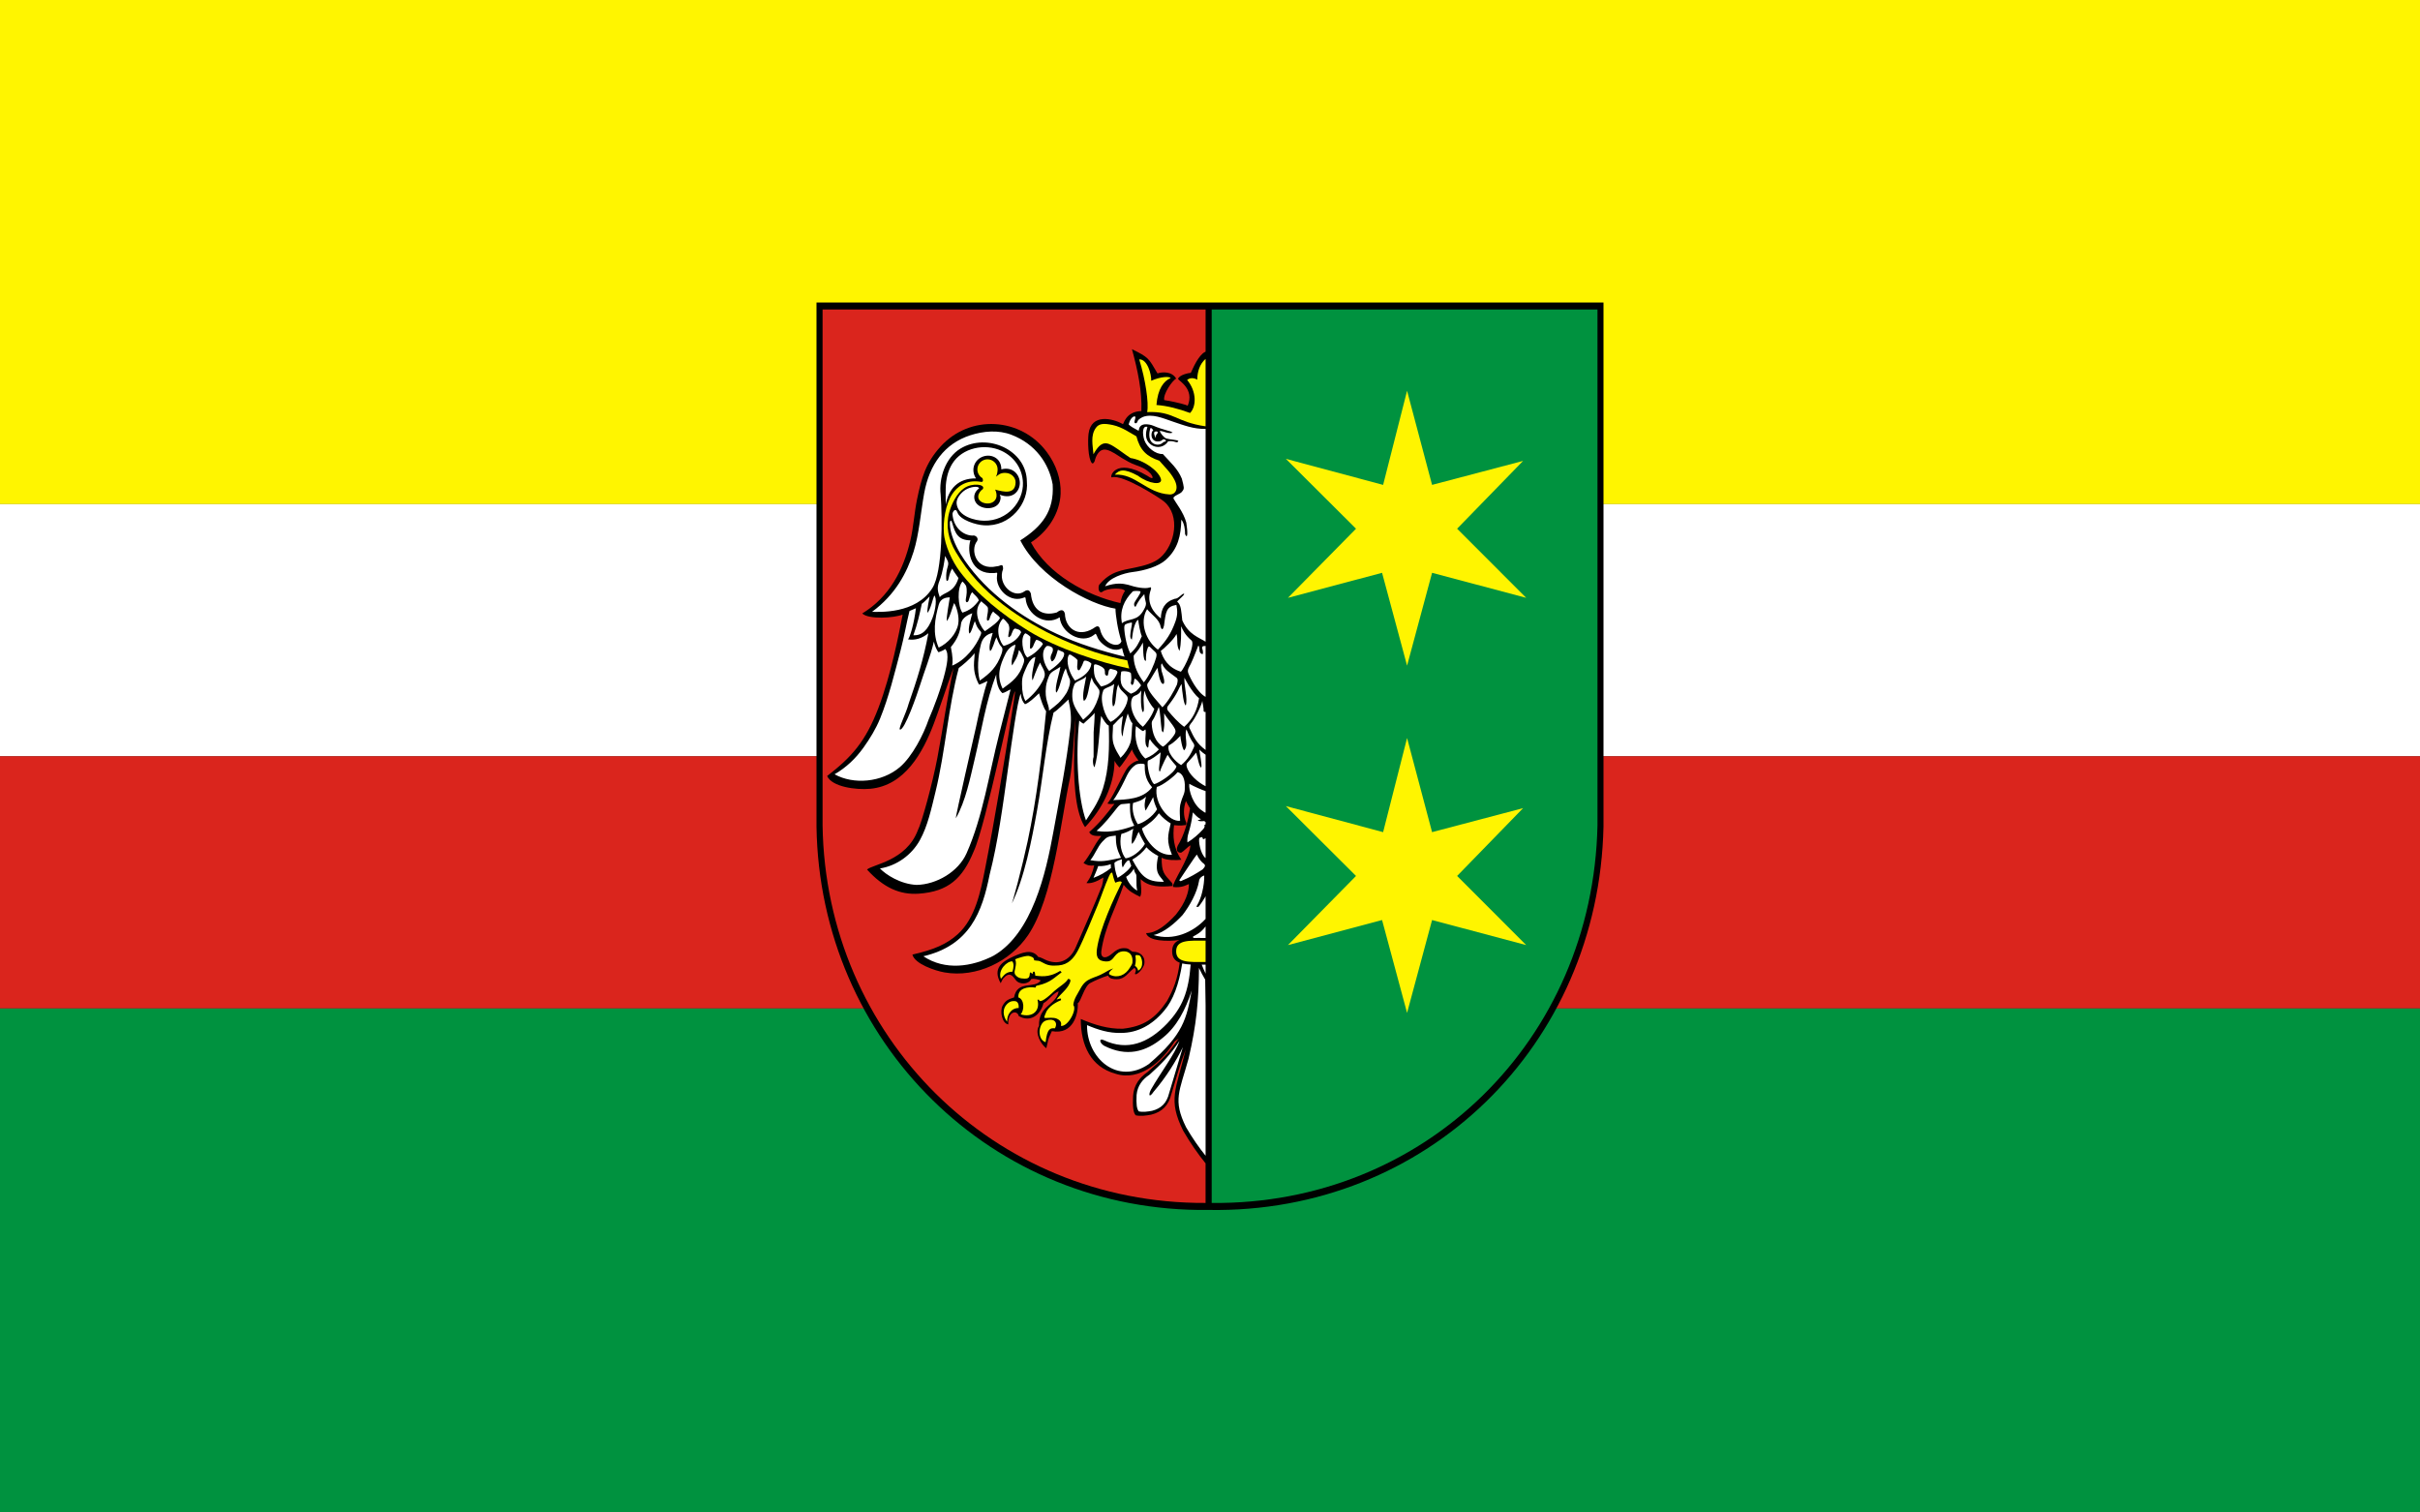 <?xml version="1.0" encoding="UTF-8"?>
<svg version="1.0" viewBox="0 0 960 600" xmlns="http://www.w3.org/2000/svg">
<rect x="0" y="0" width="960" height="600" fill="#333333" stroke="none"/>
<defs>
<style type="text/css"/>
</defs>
<rect width="960" height="200" fill="#fff500"/>
<rect y="400" width="960" height="200" fill="#00923f"/>
<rect y="200" width="960" height="100" fill="#fff"/>
<rect y="300" width="960" height="100" fill="#da251d"/>
<path d="m323.9 120h312.2v207.9c-1.854 86.956-70.363 153.55-156.61 152.08-86.098 1.129-154.32-66.824-155.59-152.08v-207.9-0.001z"/>
<path d="m480.67 122.77h153.04v204.7c-1.817 85.226-68.668 150.58-153.04 149.74v-354.44z" fill="#00923f"/>
<path d="m433.77 180.21c-0.257-3.54-1.28-7.337 0.951-10.475 1.247-1.744 3.149-1.871 6.68-1.131 3.834 0.804 7.385 3.428 9.414 4.502 1.405 5.417 4.008 7.969 9.082 9.653 2.139 2.462 4.405 4.563 5.947 7.473 1.935 3.641 0.444 6.048-1.904 5.918-9.115-0.505-13.536-8.399-21.714-7.848 1.698-1.867 3.551-2.675 9.186 0.42 4.374 3.307 9.842 3.891 9.122 1.304-0.911-3.279-6.891-7.572-12.058-8.316-2.207-1.416-4.243-3.081-6.465-4.478-2.954-1.864-5.185-2.607-8.242 2.978z" fill="#fff500"/>
<polygon transform="matrix(1.487 0 0 1.487 323.9 79.207)" points="157.55 50.985 164.22 76.09 188.5 69.693 170.9 87.783 189.33 106.22 164.22 99.547 157.55 124.31 150.88 99.547 125.77 106.22 143.93 87.783 125.22 69.145 151.16 76.09" fill="#fff500"/>
<polygon transform="matrix(1.487 0 0 1.487 323.9 79.207)" points="157.55 143.62 164.22 168.73 188.5 162.33 170.9 180.42 189.33 198.86 164.22 192.18 157.55 216.95 150.88 192.18 125.77 198.86 143.93 180.42 125.22 161.78 151.16 168.73" fill="#fff500"/>
<path d="m380.68 226.62c6.849 9.164 17.08 17.319 27.528 23.776 10.991 6.794 28.442 12.497 39.767 14.807-0.31-1.072-0.582-2.148-0.78-3.213-16.964-3.221-35.311-11.423-49.154-22.032-7.809-5.984-13.922-12.609-18.925-21.061-2.893-4.882-4.029-10.232-2.563-15.633 0.9-3.322 3.018-7.612 5.904-9.594 3.248-2.28 8.637-1.557 7.418 0.347-0.968 0.637-1.742 1.779-1.814 2.894-0.103 1.579 1.473 2.705 3.461 2.815 1.987 0.114 3.601-1.032 3.795-2.787 0.134-1.228-0.422-2.552-0.569-2.723 3.586 0.992 7.993 1.963 8.13-2.791 0.066-2.04-1.693-3.735-3.933-3.825-2.284-0.147-3.191 1.087-3.88 1.526 0.435-0.639 0.685-2.086 0.685-2.916 0-2.203-1.803-4.001-4.012-4.001-2.211 0-4.014 1.799-4.014 4.001 0 1.484 0.815 2.782 2.018 3.474 0.213 0.56 0.465 1.618-0.556 1.48-6.204-1.122-9.738 2.283-11.395 4.789-2.785 4.212-3.674 10.808-3.355 15.446 0.29 4.921 3.415 11.426 6.245 15.22z" fill="#fff500"/>
<path d="m397.06 388.28c-1.412-3.448 2.554-7.163 4.559-6.88 0.65 0.914 0.523 2.363 0.037 4.056-2.444 0.138-3.063 0.99-4.596 2.824zm2.475 17.056c-1.555-1.937-2.308-5.323 0.523-7.53 0.712-0.553 1.603-0.782 2.644-0.654 1.01 0.143 1.498 1.105 1.425 2.712-3.325 0.035-4.748 3.142-4.592 5.472zm15.279-0.457c-2.98 1.096-3.45 7.523-0.026 8.555 0.624-5.42 1.825-5.67 3.694-5.501 1.381-2.51-0.582-4.19-3.667-3.055zm36.611-19.827c0.062-0.885-0.933-1.847-1.206-1.855 1.069-3.898-0.984-4.612 1.535-4.243 1.311 0.108 2.356 5.033-0.329 6.098zm-6.381-35.056c-0.505-0.549-0.995-0.455-2.62 0.156-0.507-1.107-0.955-2.839-1.197-3.913-0.479-0.343-0.999 0.714-1.366 1.526-1.597 3.525-2.796 7.359-4.414 11.316-1.26 3.087-5.692 13.903-7.811 17.921-1.654 3.145-3.891 5.688-7.684 5.982-2.8 0.228-4.232 0.046-6.193-1.056-1.985-1.12-1.695-0.628-3.503-0.962-0.055-1.423-1.293-1.419-1.831-1.68-0.92-0.448-5.18 0.933-5.729 1.28 1.021 2.132-0.749 4.598-0.057 5.931 0.918 1.333 2.038 1.7 3.735 1.728 1.809 0.024 2.038-0.455 2.2-2.38 0.395-0.211 0.575 0.162 0.953 0.575 0.092-0.318 0.184-0.646 0.314-0.929 0.149-0.013 0.31-0.035 0.47-0.053 0.261 0.268 0.31 0.96 0.398 1.634 1.603 0.022 5 1.116 9.869-1.935 0.193 0.191 0.384 0.376 0.582 0.564-2.705 1.913-4.24 4.01-9.267 5.189-0.802 0.187-0.944 0.088-1.109 0.896-2.888-0.476-7.102 0.145-6.794 3.887 2.429 0.799 2.431 5.119 0.896 6.726 4.695 1.417 7.862-1.394 6.678-5.806 0.191-0.026 0.382-0.026 0.575-0.018 0.321 1.836 3.876-1.32 6.074-3.401 1.383-1.313 5.048-3.516 5.422-4.794 1.318-0.094 1.096 0.852 0.639 1.818-1.194 2.545-3.533 4.038-5.13 6.3 0.45-0.035 1.199-0.503 1.757-0.332-0.02 0.198-0.024 0.387 0 0.602-0.718 0.343-3.904 1.5-5.688 4.302-1.054 2.416-1.267 2.789-0.406 2.765 1.102-0.02 3.147-0.29 4.396 0.263 1.825 0.81 1.902 1.899 1.673 2.861 2.727 0.474 6.546-6.533 4.893-8.257 0.193-2.413 1.746-4.462 2.863-6.559 2.374-4.469 5.356-3.83 9.377-6.184 1.206-0.703 2.345-1.408 3.608-1.781-2.198 1.722-1.779 2.275-1.17 2.563 2.98 1.43 6.05 0.033 7.706-2.756 0.358-0.608 0.839-1.142 1.063-1.93 0.613-5.204-3.948-5.158-5.536-4.111-2.411 1.596-2.025 4.15-6.206 3.303-2.53-0.49-2.604-2.741-2.301-4.864 1.175-8.149 6.689-19.95 9.871-26.389z" fill="#fff500"/>
<path d="m372.8 236.92c1.535-2.058 5.619-1.575 7.42-7.609-1.173-1.785-1.996-2.67-2.468-3.744-1.085 1.601-1.208 3.105-1.61 4.53-0.354 0.435-0.747 0.639-0.788-0.589-0.064-1.845 0.09-3.026 0.654-4.939 0.237-0.806 0.292-1.526-0.351-2.633-0.281-0.487-0.47-0.911-0.749-1.394-0.193 1.651-0.834 6.348-2.231 9.873-0.999 2.521-0.795 3.946 0.123 6.504zm8.979 6.114c2.798-0.859 4.655-2.279 6.48-4.8-0.101-1.137-1.796-2.304-2.618-3.318-0.672 0.736-0.975 2.005-1.408 3.386-0.463 0.997-1.329 0.731-1.089-0.65 0.31-1.752 0.591-3.505 0.088-5.255-0.435-0.679-0.894-1.28-1.41-1.719-2.271 2.405-1.79 10.055-0.044 12.357zm8.944 7.354c3.052-2.143 5.059-3.533 5.936-5.165-0.279-1.014-1.853-1.636-2.677-2.655-0.681 0.716-1.058 1.724-1.496 3.083-0.263 0.632-1.188 0.99-0.97-0.496 0.151-1.66 0.518-2.275 0.391-3.957-0.057-0.74-2.174-2.112-2.644-2.686-4.159 4.612 0.703 11.434 1.46 11.876zm7.477 5.839c2.675-0.775 5.459-2.268 6.871-5.376-0.332-1.192-1.436-1.208-2.378-1.509-0.889 0.182-1.146 1.695-1.676 2.811-0.626 0.61-1.181 1.17-0.999-0.318 0.244-1.75 0.67-2.383 0.057-4.135-0.47-0.575-1.662-2.236-2.253-2.266-3.729 3.997-0.714 10.121 0.378 10.793zm9.342 4.609c2.694-1.348 4.657-3.136 6.149-5.286-0.011-0.714-1.856-1.79-2.648-1.722-0.593 0.927-0.808 1.57-1.315 2.752-0.674 0.881-1.247 1.278-1.12-0.257 0.029-1.752 0.118-1.935 0.149-3.687-0.476-0.595-1.877-1.537-2.073-1.386-1.939 1.46-1.164 7.739 0.859 9.585zm-9.812 12.337c-2.519-5.136-1.063-9.282 1.175-13.856 1.012-2.071 2.848-3.437 3.915-3.546-0.202 2.088-2.132 6.289-1.304 8.211 0.76-1.548 2.207-3.063 2.673-6.063 0.591 0.246 1.559 2.385 1.906 3.136 0.292 0.621 0.202 1.313-0.035 2.042-1.706 5.229-4.339 7.212-8.329 10.077zm-9.058-3.193c-1.173-4.306-0.687-9.741 0.373-14.072 0.639-3.184 2.903-4.517 4.759-4.827-0.444 1.921-1.823 5.382-1.023 7.216 0.942-0.542 1.853-4.326 2.464-5.49 0.637 1.225 0.819 2.49 2.058 3.832 0.599 0.65 0.336 1.763-0.073 2.907-1.805 5.044-4.423 7.539-8.558 10.433zm-10.949-5.938c0.294-1.405 0.235-3.628-0.525-7.348 2.848-3.448 3.643-6.065 4.032-9.203 0.323-2.607 3.458-3.871 4.466-4.218-0.444 1.921-1.95 6.232-1.151 8.068 0.942-0.545 1.555-3.77 2.165-4.936 0.479 0.999 0.558 2.282 2.266 4.041 0.389 0.4 0.288 0.845 0.022 1.48-1.845 4.412-5.85 9.891-11.276 12.117zm-5.347-7.133c-2.512-5.637-1.548-11.351 0.011-16.981 0.698-2.512 2.754-2.934 4.392-2.951-0.184 1.64-1.39 7.615-1.203 9.412 1.247-1.373 2.354-5.949 2.916-7.159 0.887 1.245 2.167 5.303 1.636 8.305-0.707 3.997-4.161 7.675-7.752 9.374zm-10.042-4.917c1.651-4.559 2.457-8.327 3.342-12.46 1.186-0.876 1.979-1.785 3.079-2.918-0.184 1.638-1.028 4.715-0.841 6.513 1.247-1.373 2.148-5.69 2.708-6.9 1.102 0.957 0.591 5.42-0.672 8.804-1.796 4.803-4.148 7.185-7.615 6.961zm-1.546-9.616c0.821-0.356 1.739-0.742 2.561-1.1-0.733 6.142-2.4 11.588-3.131 12.359 2.883 0.47 5.598-0.437 8.057-2.429-1.834 10.044-4.598 18.78-7.822 27.972-1.098 4.058-4.207 10.005-3.45 10.227 1.816 0.531 6.948-14.331 7.943-17.532 1.768-5.677 4.21-11.628 5.514-17.346 0.389 1.658 1.17 3.496 1.845 4.225 1.276-0.575 1.408-0.426 2.664-1.285 1.792 1.781 0.411 7.236-0.083 9.284-1.548 6.377-4.48 14.032-6.518 18.732-2.011 5.914-6.456 14.597-11.388 18.822-7.168 6.131-18.444 7.027-25.904 2.852 4.638-2.699 8.369-6.267 11.483-10.606 2.563-3.597 4.875-7.374 6.546-11.445 3.487-8.523 5.795-18.178 8.149-27.076 1.379-5.211 2.345-10.896 3.536-15.653zm18.396 82.208c-0.277-0.272 7.565-34.2 8.042-36.391 1.241-6.109 3.279-14.427 4.5-18.033-1.124 0.452-2.363 1.23-3.362 1.421-3.184-6.05-1.559-9.976-1.774-12.46-1.487 2.15-5.33 5.224-6.241 5.863-4.201 15.438-5.299 33.023-9.227 49.071-1.673 6.836-3.099 13.617-6.21 19.232-3.243 5.861-9.137 10.154-15.831 11.23 2.262 2.409 8.151 6.258 14.564 6.522 7.809-0.149 16.522-5.163 19.797-12.561 6.504-14.662 8.942-31.683 12.923-47.224 1.537-5.995 3.004-11.845 4.53-17.765-1.118 0.455-2.11 1.232-3.232 1.476-2.53-2.145-2.453-6.829-2.464-7.405-4.13 10.769-5.837 22.243-8.507 33.418-1.827 7.646-3.608 16.865-7.506 23.607zm50.628-37.492c0.698-0.74 3.786-3.252 4.403-4.315 0.086 2.332-0.237 5.112-0.373 7.706 0.068 3.21-0.086 6.57-0.018 9.779-0.531 1.522-0.141 3.777 0.371 4.095 1.656-5.244 1.897-15.15 2.626-20.354 0.916 1.511 2.001 3.503 3.017 3.821 0.266 8.305 0.202 16.992-2.312 25.01-1.891 6.019-5.273 10.224-6.728 12.611-3.083-8.318-4.216-25.499-2.67-39.58 0.52 0.531 1.091 0.914 1.684 1.228zm-23.036-8.995c-0.786-1.355-1.355-3.478-1.348-6.774 0-1.706 0.094-2.681 0.723-4.238 0.507-1.252 1.162-2.727 1.491-3.384 0.878-1.754 2.112-2.951 3.074-3.05-0.204 2.086-1.919 7.308-1.094 9.23 0.617-1.592 1.542-4.357 2.971-7.038 0.156 0.58 1.203 2.264 1.583 3.254 0.514 1.329 0.296 2.317-0.242 3.406-1.665 3.362-4.091 6.228-7.159 8.595zm-1.862-2.923c0.152 2.018 0.845 3.345 1.689 4.192 1.647-0.569 3.599-2.457 5.573-4.341 0.733 2.571 1.744 5.749 2.813 7.113-1.629 17.109-3.685 34.566-7.341 51.669-2.139 10.014-6.232 25.557-6.551 25.21 5.316-10.591 8.197-25.895 10.301-37.562 2.317-12.862 3.404-26.13 6.54-38.774 1.748-1.056 4.278-3.731 5.892-5.187 0.951 4.163 1.256 7.242 0.802 11.307-1.572 14.083-4.229 27.201-6.744 41.095-2.993 16.568-8.413 40.359-23.714 49.207-8.659 4.473-19.25 5.997-27.884 0.244 18.47-4.363 23.352-17.598 26.292-32.41 3.261-12.666 5.264-27.313 7.38-42.661 1.43-10.367 3.63-26.266 4.952-29.101zm11.283-8.988c1.897-1.302 5.679-4.093 5.938-6.583 0.162-0.823-0.542-1.048-1.225-1.302-0.534-0.2-1.028-0.516-1.243-0.536-0.259 0.525-0.784 3.245-1.706 4.137-0.69 0.808-0.872 0.52-1.21-0.709-0.011-1.992 1.326-2.418 0.81-4.139-0.47-0.573-1.59-0.957-2.312-0.784-2.798 2.231-1.067 7.585 0.949 9.917zm-0.042 15.73c0.02-2.673-1.849-4.058-1.216-9.618 0.184-1.517 0.771-3.164 1.383-4.532 0.646-1.405 2.905-2.194 4.326-3.25-0.202 2.086-2.473 8.332-1.647 10.253 1.344-1.14 2.211-7.062 3.781-9.638 0.516 1.924 0.777 2.585 1.522 4.197 0.476 1.014 0.031 3.182-1.203 5.521-2.495 3.893-4.005 4.754-6.946 7.069zm10.297-11.933c3.786-1.636 6.087-3.836 6.509-6.702-0.492-0.652-1.902-1.386-2.8-1.179-0.424 0.101-0.365 1.124-1.555 3.116-0.474 0.944-1.23 1.091-1.3-0.712 0.119-2.141 0.119-0.817 0.147-2.567-0.38-0.758-1.933-1.691-2.613-2.148-0.92-0.452-1.069 0.466-1.258 1.28-0.446 2.824 1.12 6.761 2.87 8.911zm3.228 15.541c-0.981-1.421-3.043-3.931-3.917-6.695-0.619-1.959-0.54-5.09 0.318-6.913 0.22-1.671 3.325-2.007 4.814-3.538-0.316 2.141-1.862 7.793-0.922 9.655 1.779-0.766 1.889-6.37 3.099-9.254 0.696 2.587 1.891 3.026 2.534 4.333 1.109 0.867 0.38 3.158-0.766 5.936-1.14 2.372-1.686 3.566-5.158 6.476zm7.086-13.191c3.386-0.67 5.336-2.444 6.509-5.496 0.11-1.194-1.856-1.188-2.738-1.537-0.925 0.496-0.665 1.019-1.014 2.418-0.114 0.49-0.856 0.432-1.181-0.347 0.031-1.752-0.242-1.966-0.663-2.361-0.47-0.573-2.844-1.726-3.457-1.421-0.266 0.132-0.277 0.496-0.283 0.927-0.077 4.17 0.67 5.002 2.828 7.818zm3.856 14.032c-1.981-1.329-4.585-8.369-3.063-12.106 0.134-1.458 2.73-1.5 4.432-2.945-0.242 2.141-1.241 7.066-0.455 8.931 1.456-0.681 0.786-5.859 2.077-8.742 0.562 2.102 1.827 2.815 2.622 3.709 0.729 0.817 1.265 1.089 1.078 2.374-0.496 3.366-3.735 7.346-6.691 8.779zm7.963-11.171c2.108-0.733 2.771-1.522 4.071-3.294-0.733-1.168-1.526-2.214-2.499-2.747-0.527 1.122-0.064 1.034-0.593 2.15-0.257 0.446-0.58 0.795-0.999-0.29 0.239-1.118 0.329-1.902 0.088-3.801-0.044-0.916-3.395-1.168-3.876-0.758-0.788 5.099 0.296 6.487 3.808 8.74zm4.785 13.121c-2.962-2.277-5.349-6.834-4.493-10.668 0.578-2.405 2.376-1.089 3.876-3.753-0.242 2.145-0.303 7.367 0.61 8.632 1.16-0.595-0.49-5.644 0.799-8.529 0.094 1.93 2.082 5.481 3.744 7.236-0.993 3.03-3.647 6.342-4.537 7.082zm-11.843-0.6c0 2.701-0.551 4.926 0.235 7.534 0.65 2.137 1.812 3.803 2.743 5.387 1.833-1.757 3.182-3.858 3.845-5.784 0.718-2.06 0.525-5.378 0.867-7.971-0.777-0.621-1.252-2.38-1.86-3.841-1.012 3.256-1.761 6.333-2.046 9.181-0.984-1.746-0.167-6.294 0.158-8.173-1.502 0.889-2.629 2.433-3.942 3.667zm-62.047-87.974c-0.204-2.095 1.871-4.425 3.542-5.448 1.897-1.168 5.079-1.656 5.38-0.584-1.763 1.353-2.137 2.929-1.834 4.352 0.889 4.155 8.132 4.77 9.904 1.197 0.371-0.751 0.742-1.968 0.112-3.03 4.864 2.009 7.866-1.133 7.974-4.458 0.105-3.3-2.712-6.84-7.339-5.575 0.051-4.697-4.455-6.5-7.881-4.827-3.235 1.579-4.128 5.507-2.159 8.415-7.08-0.097-10.883 4.109-12.014 10.418-0.018-1.706-0.09-6.164 0.059-7.947 0.27-3.239 1.081-5.94 2.514-8.268 3.94-6.401 12.965-8.204 19.537-5.152 4.798 2.231 8.329 6.836 8.516 12.682 0.242 7.308-5.977 15.2-15.435 15.062-3.441-0.026-10.36-1.634-10.876-6.836zm65.628 57.339c-3.558 2.405-9.181-2.036-9.869-4.601-0.635-1.528-0.742-1.014-1.203-0.652-4.996 3.983-13.143-0.848-13.67-6.95-5.551 3.652-12.989-1.004-13.512-7.451-0.075-0.812-0.545-0.371-1.427-0.11-5.273 1.563-10.567-3.904-9.924-8.911 0.246-1.634-0.007-1.168-1.039-1.089-9.412 0.738-10.947-8.489-9.511-12.971-4.904-0.022-6.052-2.837-7.194-6.79-0.387-1.311-0.753-1.278-0.931-0.408-0.059 1.179 0.11 2.628 0.483 4.091 0.968 3.819 3.107 7.793 5.406 11.105 8.892 12.884 22.427 22.559 36.519 29.11 8.599 3.994 17.458 6.704 26.854 9.041-0.406-1.14-0.747-2.282-0.984-3.413zm-65.29-53.775c-0.782-2.189-2.001-0.167-1.972 0.608 0.334 5.187 4.06 8.479 7.967 8.555 1.058-0.316 2.561 0.916 1.781 2.207-2.752 3.305-0.628 11.937 7.941 9.959 1.126 0.066 2.449-1.588 2.376 1.116-2.418 6.096 4.3 12.036 8.58 8.777 1.357-0.903 2.126-0.057 2.449 0.918 0.573 6.445 4.53 9.177 10.325 7.499 1.313-1.061 2.705-1.434 3.178 0.536 0.147 5.573 5.04 9.535 11.144 5.885 1.039-0.692 2.361-1.858 2.846 0.479 1.375 5.769 7.545 7.521 8.437 4.515-1.43-4.227-2.363-10.501-2.365-12.901-10.158-1.583-30.258-12.249-37.753-27.087 8.659-5.527 13.466-11.599 12.835-22.197-1.478-8.327-6.825-16.046-16.371-19.7-5.211-1.994-11.103-1.489-16.345 0.211-10.141 3.298-16.151 11.498-18.244 22.935-1.353 7.418-2.005 16.263-4.216 23.264-2.659 8.419-7.227 17.012-16.478 23.83 2.433-0.002 17.436 1.058 23.975-9.491 4.093-6.61 3.931-27.913 3.257-36.91-0.823-6.7 1.93-14.77 7.848-18.363 10.611-6.394 26.233 0.496 26.345 13.099 0.848 8.461-6.482 18.093-17.093 17.333-2.899-0.149-9.346-2.003-10.446-5.077zm78.549-29.529c0.127-0.312 0.105-0.85 0.257-1.155 0.143-0.288 0.865-0.892 0.602-1.254-0.263-0.358-1.162-0.281-1.331 0.132-0.268 0.65 0.329 1.592 0.472 2.277zm-2.082-3.669c0.112-0.692 0.751-0.147 1.199 0.575-0.503 0.325-0.762 1.296-0.681 2.159 0.116 1.188 0.861 2.075 1.97 2.257 0.529 0.083 1.768 0.081 2.286-0.569 0.334-0.422 0.938-0.242 1.25 0 0.485 0.376 0.154 0.628-0.777 0.837-0.949 1.023-2.308 1.287-3.599 0.755-2.343-0.964-2.255-3.999-1.647-6.015zm21.966 84.454c-2.523-1.642-6.782-2.788-9.256-8.492-0.389-3.377-0.371-6.135-2.022-7.387 0.556-0.903 2.778-2.391 2.793-3.131-0.815-0.345-2.213 2.06-3.735 1.981-4.115 1.256-5.468 4.157-5.532 7.785-2.703-2.062-5.912-6.052-4.01-11.298 0.233-0.643 0.253-1.26-0.479-0.951-1.748 0.589-5.321-0.015-8.577-1.104-1.974-0.466-4.559-0.931-9.036 0.604 1.383-3.342 7.512-5.237 10.883-5.641 4.961-0.602 10.29-2.253 13.147-4.798 4.972-4.456 6.043-9.746 6.19-15.98 1.129 1.192 1.542 4.012 1.502 5.758 1.039 2.275 1.091-0.775 0.481-4.59-1.061-4.098-4.484-8.299-5.029-9.454-0.571-1.208 2.87-1.777 3.505-3.07 0.777-0.988 0.648-1.473-0.25-4.906-1.625-3.968-4.464-6.379-7.554-9.787-2.771 0.184-6.245-2.492-7.348-5.571-0.817-2.561-0.771-5.819 1.25-5.178-0.687 2.165-0.944 4.293 0.378 6.054 2.146 2.651 6.048 2.514 7.829-0.334 2.64-0.437 3.553 1.124 4.071-0.127-0.54-0.534-2.932-0.444-4.739-0.999-0.988-0.253-2.405-2.146-2.67-3.004 1.689 0.046 3.294 1.304 5.15 0.707-0.65-0.514-1.307-0.626-2.02-0.83-2.011-0.58-3.654-1.072-5.553-1.891-1.067-0.461-2.251-0.648-3.421-0.617-1.816 0.2-2.295 1.17-2.505 2.585-1.559-0.813-3.362-1.796-3.966-2.543 0.45-1.748 1.452-3.285 2.506-3.173 0.54 0.398-0.398 1.891-0.182 2.431 0.189 0.476 0.784 0.384 1.034-0.075 0.367-1.111 0.953-1.41 2.194-2.086 3.683-1.517 8.228 0.531 11.751 1.717 4.644 1.562 8.398 3.056 13.224 2.982v84.415zm-28.851-19.992c0.808-0.222 2.064-0.187 3.009 0 0.237 0.968-1.818 3.134-2.473 4.741-0.195 0.797 0.16 1.373 0.509 1.425 0.993-2.104 2.04-3.467 3.492-5.046 0.152 1.109 0.268 2.062 0.573 3.131 0.294 0.995-0.134 1.941-0.701 2.96-2.596 4.98-5.944 3.248-8.766 5.455-0.896-5.101 0.784-9.019 4.357-12.666zm-3.033 13.16c0.859-0.457 1.717-0.681 2.574-0.799 0.171 0.244 0.103 0.729 0 1.247-0.283 1.798-0.45 2.099-0.56 3.823-0.066 0.933 0.2 1.48 0.613 1.733 0.281-1.737 0.419-3.531 0.957-5.191 0.36-1.098 0.975-2.692 1.643-2.574-0.114 0.619 0.863 5.663 1.364 6.379-1.188 2.659-2.099 4.739-4.576 6.865-1.827-3.547-2.574-9.774-2.352-10.703 0.086-0.358 0.055-0.492 0.338-0.78zm8.674-6.065c1.799 2.249 4.943 3.99 5.371 7.02 0.599 1.612 1.012 0.837 1.342-0.529 0.718-5.538 0.889-7.517 4.919-8.2 0.457 2.486 0.494 4.043-0.391 6.608-1.711 4.767-3.615 7.532-6.957 11.151-4.669-3.373-7.466-10.791-4.284-16.05zm4.126 23.251c0.167 1.008 0.96 6.728 2.334 6.375 1.028-0.496-0.538-4.359-0.709-5.143-0.347-2.077-0.191-2.905 0.147-2.932 1.12 2.598 2.984 3.492 5.213 5.231 0.876 0.615 1.368 0.797 0.712 3.202-1.181 2.591-3.338 6.482-5.742 8.937-1.759-2.178-4.952-5.308-5.826-7.787-0.378-1.091-0.242-1.557 0.301-2.135 1.267-1.818 2.431-4.08 3.571-5.749zm-9.199-5.163c1.232-1.335 2.481-3.002 3.413-4.864 0.169 0.753-0.145 7.681 1.21 7.225-0.037-1.906 0.037-3.358 0.723-5.112 0.213-0.523 0.529-0.733 0.885-0.334 0.599 0.674 1.987 1.768 2.341 2.264 0.386 0.542 0.27 1.243 0.055 2.058-0.536 2.018-2.556 7.049-4.842 9.704-2.301-3.035-3.887-6.302-4.025-9.798-0.018-0.461-0.114-0.81 0.242-1.142zm17.926-1.522c0.744-3.09 0.639-6.669 0.639-9.809 0.797 1.807 1.777 3.636 4.047 5.587 1.836 1.287-2.664 11.09-4.144 12.455-5.073-1.57-7.082-5.262-7.96-8.239 0.977-0.69 5.171-4.445 6.237-6.724 0.663 2.424-0.189 4.409 1.181 6.731zm10.356 18.22c-3.389-1.809-6.3-7.832-6.876-9.419-0.505-1.395 0.395-2.468 0.997-3.687 1.186-2.407 2.798-6.864 2.989-7.258 0.408 0.222 0.426 1.23 0.52 2.396 0.321 0.736 0.747 1.056 1.278 0.96 0.147-0.771-0.02-1.656-0.345-2.422 0.162-0.646 0.444-0.806 0.92-0.714 0.158-0.03 0.334-0.055 0.516-0.078v20.222zm-34.9 71.796c-0.817-1.976-1.179-3.948-1.289-5.918 0.94-0.979 2.257-1.203 3.009-1.434 0.004 0.31-0.314 1.979 0.314 3.224 0.635-0.94 0.617-1.469 1.939-2.736 0.213-0.011 0.424-0.066 0.632-0.075 0.408 0.832 0.441 1.478 0.808 2.027-0.147 0.701-1.827 2.776-5.413 4.912zm-9.577 0c0.597-1.476 1.302-2.921 1.877-4.66 1.732 0.081 3.402-0.211 5.007-0.784-0.035 0.479 0.02 1.052 0.064 1.535-2.097 1.649-4.319 2.951-6.948 3.909zm16.022-3.661c0.145 0.859 0.354 1.555 0.812 2.097 0.523 0.865-0.114 4.047 0.531 6.636-1.97-1.109-3.628-3.213-4.412-5.479 1.274-0.771 2.389-2.012 3.068-3.254zm-17.26-3.353c1.902-2.323 2.769-5.171 4.721-7.293 1.921-2.102 2.304-2.11 5.367-2.477 0.064 3.729 0.334 5.167 2.06 8.843-6.015 1.225-7.51 1.726-12.148 0.927zm12.289-10.404c1.75-0.474 3.127-1.135 4.745-2.071-0.466 1.717-0.914 5.756-0.444 6.013 1.559-1.871 1.649-3.088 2.571-4.796 0.953 2.178 1.759 3.549 2.497 4.794-1.805 3.072-5.31 5.503-7.692 5.734-1.596-1.873-2.609-5.863-1.678-9.673zm4.35 10.183c2.207-1.263 4.322-3.059 5.589-4.917 1.401 1.524 2.98 2.567 4.693 3.467-1.66 7.315 0.725 7.633 2.255 10.224-7.069 0.202-9.096-2.446-12.537-8.775zm-14.175-11.41c5.971 1.127 12.146-1.069 14.957-2.033-1.111-2.244-1.816-3.65-1.687-8.874l-3.052 0.285c-0.637-0.055-1.37 0.597-2.073 1.48-2.721 3.426-4.759 6.149-8.145 9.142zm14.456-11.043c2.236-0.736 3.353-0.865 5.172-2.51-0.463 1.717-0.883 3.784-0.149 5.534 1.17-2.018 2.058-3.669 2.98-5.378 0.25 1.919 0.828 3.151 1.542 4.846-1.807 3.072-5.547 5.406-7.655 5.909-1.401-2.268-2.409-5.229-1.889-8.402zm3.544 10.086c2.683-1.818 4.706-3.123 6.728-6.013 1.739 2.042 2.962 2.905 4.666 4.023-1.122 5.009-1.702 6.869 0.501 12.433-6.157 0.47-10.778-6.302-11.895-10.444zm-2.332-25.341c0.696-0.362 2.949-0.571 3.428-0.035 0.009 2.446-0.018 5.786 2.934 9.039-3.707 4.781-10.027 4.864-15.433 5.09 0.97-0.916 3.351-5.393 4.478-7.741 1.203-2.519 2.112-4.713 4.594-6.353zm8.22 8.88c2.293-0.523 7.124-4.348 8.222-5.848 2.003 0.255 3.079 2.91 2.89 6.008 0.121 2.541-0.808 3.193-1.59 6.105-0.753 2.119-0.206 6.636-0.257 7.128-4.313 0.656-10.519-6.876-9.265-13.393zm4.322-12.708c1.234 2.11 3.274 4.168 3.498 4.511-0.694 2.874-7.673 7.014-8.872 7.069-1.658-1.197-3.087-7.84-2.422-9.361 1.473-0.455 3.351-1.954 5.02-3.237-0.23 1.944-0.432 4.091-0.619 6.035-0.158 1.386 0.196 1.687 0.354 1.537 0.547-1.939 3.154-7.04 3.041-6.553zm-12.589-11.421c0.527 0.228 2.088 1.761 2.791 1.952 0.349-0.121 0.637-0.367 0.909-0.626 0.696 0.766-0.892 6.116 1.061 7.251 0.406-0.393 0.086-2.624 0.78-3.43 1.216 2.17 3.228 3.588 3.553 4.113-1.39 1.434-2.932 2.62-5.358 3.601-3.101-2.716-4.53-7.859-3.735-12.862zm9.065-7.646c0.566 1.601 0.819 6.913 1.135 9.181 0.136 0.531 0.351 0.797 0.602 0.929 0.217-0.637 0.485-2.76 0.439-3.371-0.024-1.184-0.029-3.041-0.053-4.227 1.166 2.209 3.232 4.177 4.265 6.204 0.349 0.67 0.318 1.324 0.004 1.941-0.714 1.401-3.401 4.478-4.752 5.134-3.059-1.871-4.234-5.512-4.438-8.942-0.035-0.595 0.035-1.142 0.413-1.632 0.968-1.263 2.438-5.455 2.385-5.218zm9.049-9.08c0.235 3.105 0.839 8.222 1.662 8.509 0.878-2.725-0.848-8.101-0.525-11.098-0.274-0.182 2.991 6.021 5.786 8.259-0.67 4.585-2.444 8.281-5.898 11.331-2.477-1.757-4.66-4.304-6.329-6.283-0.639-0.731-0.52-1.684 0.209-2.416 3.792-4.908 3.659-6.232 5.095-8.303zm9.517 26.176c-3.496-2.568-4.655-4.951-6.351-8.602-0.224-0.485-0.252-0.782 0.338-1.66 2.104-2.345 4.64-8.18 4.704-9.201 0.189 1.502 0.553 2.607 0.549 4.137 0.335 0.301 0.578 0.364 0.76 0.184v15.142zm-9.691 6.012c2.727-2.277 3.88-4.511 5.048-7.073 0.237-0.52 0.222-1.045-0.156-1.585-1.75-2.495-2.181-4.243-2.791-5.507-0.272 0.639-0.395 1.515-0.239 3.298 0.143 1.682 0.604 3.551-0.654 5.007-0.745-0.36-1.524-5.077-1.52-5.758-0.663 0.593-2.148 2.534-4.633 3.819-0.784 2.813 2.637 6.439 4.945 7.8zm7.194-6.16c0.824 0.791 1.67 1.526 2.497 2.042v12.494c-3.055-1.542-6.701-4.705-7.493-7.801-0.158-0.604-0.086-1.263 0.444-1.691 1.089-1.225 2.291-2.466 3.268-3.838 0.516 1.023 1.142 5.659 2.049 5.938 0.448-0.933-0.687-5.813-0.764-7.143zm-3.975 13.575c1.889 1.069 5.169 2.495 6.471 2.887v8.547c-0.301-0.004-0.669-0.214-1.144-0.628-3.788-2.301-5.637-8.16-5.327-10.806zm1.419 11.344c0.949 0.979 1.878 2.06 3.164 2.677 0.275 0.121-1.267 0.332-1.206 0.542 0.674 0.389 1.816 0.296 2.532 0.206 0.186 0.15 0.386 0.264 0.562 0.383v0.916c-0.235 0.121-0.459 0.229-0.512 0.401 0.347 0.465-0.062 1.126-0.54 1.64-1.704 1.875-3.92 3.814-6.144 5.138-0.226-2.224 0.492-3.775 1.023-5.854 0.54-2.102 0.85-4.019 1.12-6.05zm5.053 18.131c-2.171-1.674-2.929-7.187-2.451-8.014 0.417-0.257 0.725-0.121 1.142-0.376 0.053 0.299 0.143 0.81 0.45 0.887 0.358-0.095 0.618-0.254 0.859-0.421v7.924zm-3.472-1.418c0.705 1.623 2.02 3.202 2.826 3.68 0.542 0.496 0.674 1.01-0.54 2.227-2.565 1.653-4.987 3.134-8.07 4.387-0.837 0.571-1.5 0.062-0.848-0.571 0 0 6.458-9.724 6.632-9.724zm2.938 8.312c0.042 1.97-0.263 4.374-0.815 6.581-0.419 1.759-1.021 3.577-2.132 5.455-0.307 0.586 0.244 0.571 0.764 0.288 1.072-1.443 1.665-2.24 2.501-3.7 0.079-0.14 0.151-0.277 0.215-0.41v9.005c-4.879 5.317-12.786 8.818-20.624 6.409 4.229-0.94 8.729-4.95 11.511-7.967 2.831-3.663 5.707-8.801 6.5-13.406 0.051-1.157 1.243-2.088 2.079-2.253zm-5.384 35.328c-0.845 10.852-3.272 16.918-9.243 23.287-7.71 8.105-15.995 10.975-25.12 6.755-2.141-1.048-1.882 1.036 0.053 2.187 8.867 4.482 16.397 2.545 23.323-3.235 5.486-4.407 8.962-11.105 11.415-18.742-2.033 11.145-3.305 17.495-16.997 29.206-12.407 8.591-24.683-2.301-24.544-15.427 4.438 1.895 8.738 3.221 13.38 3.094 6.713 0.039 12.532-3.204 17.225-8.821 3.605-4.175 5.847-10.528 7.158-18.735 0.978 0.24 2.106 0.367 3.35 0.431zm-3.092 32.767c-1.746 5.758-3.707 12.495-5.453 18.248-0.962 3.968-3.175 6.081-6.748 7.001-1.691 0.329-3.652 0.606-5.288 0.231-0.83-0.94-1.056-2.995-0.872-6.544 0.345-3.608 2.312-6.149 5.123-8.011 4.723-4.205 8.468-8.151 11.887-13.371-1.88 5.33-7.46 12.51-11.298 19.259-1.048 1.948-0.856 3.68 1.048 0.872 4.914-5.721 8.863-12.108 11.601-17.684zm9.01-43.294c-1.724-0.019-3.358-0.047-4.853-0.01-0.049-0.187-0.098-0.375-0.147-0.564 3.022-1.531 3.871-2.61 5-4.018v4.593zm0 86.377c-2.665-3.298-5.27-7.045-7.763-11.345-5.341-10.846-2.583-14.113 1.017-27.239 3.143-13.398 4.029-23.194 4.124-35.917 0.744 1.63 1.594 3.135 2.46 4.623 0.047 3.398 0.095 6.796 0.161 10.192v59.685zm0-72.231c-0.547-1.154-1.055-2.338-1.536-3.571 0.503-0.005 1.015-0.012 1.536-0.018v3.589z" fill="#fff"/>
<path d="m478.25 381.61c-6.538 0.057-11.674 0.387-11.674-4.225 0-4.616 5.136-4.286 11.674-4.229v8.454z" fill="#fff500"/>
<path d="m478.25 142.37c-2.363 2.078-3.243 5.064-3.325 8.271-0.228-0.224-2.361-1.315-3.994 0.079 3.88 4.677 3.656 10.593 1.166 13.106-4.587-1.682-9.052-2.861-13.336-3.169 0.518-6.542 2.986-9.559 5.613-10.672-0.393-0.703-3.823-0.659-7.69 1.056 0.134-2.453-1.515-8.665-4.756-8.459 2.481 8.004 3.856 17.223 3.153 20.899 10.686-0.459 11.149 3.913 23.17 5.645v-26.755z" fill="#fff500"/>
<path d="m326.32 122.77h151.93v16.716c-0.058 0.029-0.114 0.058-0.168 0.087-2.648 1.298-4.814 6.436-5.701 8.34-0.564 0.004-4.486 0.676-5.07 2.413 0.496 0.852 6.559 4.08 3.858 10.607-3.055-1.208-8.195-2.036-9.335-2.218-0.492-2.488 3.298-7.87 4.759-8.503-1.702-3.011-5.692-2.694-7.418-2.073-3.558-6.063-3.474-6.359-10.137-9.621 2.315 8.428 4.049 16.727 3.735 24.557-6.309 0.154-7.012 5.314-7.341 5.167-4.03-2.293-12.581-4.304-13.611 3.817-0.349 2.754-0.237 9.746 1.278 11.603 0.419 0.428 0.775 0.026 1.133-0.703 0.508-2.212 1.882-5.108 4.67-4.537 2.124 0.435 4.518 2.284 6.237 3.332 1.459 0.889 3.426 2 5.064 2.602 2.321 0.852 4.304 1.468 6.325 3.639 0.709 0.848 1.585 2.868-1.373 0.758-13.009-7.714-15.222 0.914-14.054 0.626 4.157-1.41 19.502 8.483 20.708 9.614 6.522 5.534 4.388 17.067-1.548 22.234-2.534 2.209-6.498 3.182-9.746 3.874-5.453 1.168-9.831 1.37-14.48 6.878-0.516 1.192-0.222 3.283 1.019 2.951 2.112-1.798 8.709-1.851 9.199-0.485-0.837 1.241-1.445 2.646-1.798 4.798-13.525-2.998-28.826-11.535-35.484-24.065 6.551-4.17 11.445-11.443 11.768-19.32 0.239-5.753-1.801-11.57-5.461-16.505-10.268-13.839-30.537-15.071-42.195-2.17-5.883 6.513-7.504 12.315-9.28 20.846-1.124 5.4-1.41 11.109-2.677 16.43-2.76 11.582-8.217 22.293-19.085 28.899 2.567 2.484 12.648 1.802 16.041 0.452-1.418 7.284-4.573 23.771-9.583 36.932-5.163 13.562-10.753 19.666-20.383 27.107 1.873 4.295 11.431 5.59 17.091 5.067 13.736-1.27 20.862-14.341 25.217-25.788 2.284-6.003 4.793-13.864 7.861-22.249-2.532 11.718-4.167 23.855-6.436 35.774-1.925 10.113-6.207 25.829-7.792 28.825-4.604 12.089-17.926 13.42-20.113 15.473 6.54 7.216 13.09 10.105 20.576 9.57 11.719-0.837 17.349-6.063 21.764-16.821 4.955-10.817 15.59-64.19 16.392-63.429 0.1 0.085-0.621 4.582-1.717 11.606-2.244 14.384-6.346 39.373-10.186 58.817-1.751 8.869-3.828 19.548-10.8 25.88-4.386 3.983-9.544 6.204-18.023 8.111 0.898 3.71 8.985 6.417 12.729 7.077 12.642 2.228 26.082-4.319 33.174-14.804 10.006-14.796 12.91-45.198 16.573-62.135 0.957-4.422 1.752-19.394 2.318-24.666-0.514 11.074-1.404 23.106 0.362 34.092 0.736 4.577 2.092 8.162 3.345 9.874 6.708-7.06 11.604-16.423 11.693-26.322 0.415 0.888 1.097 1.777 1.9 2.665 0.706-0.342 4.649-6.38 5.071-7.24-0.182 0.497 1.362 3.049 2.536 4.48-1.407 0.197-2.891 1.219-3.958 2.379-1.388 1.51-2.881 5.021-3.928 6.923-1.351 2.609-2.793 5.676-4.464 7.761 0.916 0.301 2.084 0.209 2.815 0.141-3.136 3.917-5.38 7.085-10.031 11.197 0.82 1.718 3.045 1.534 4.809 1.513-0.364 0.469-1.725 2.202-2.898 4.324-1.536 2.78-3.479 5.691-4.178 6.394 1.511 1.032 2.932 1.212 4.26 0.96-0.649 2.738-1.401 4.772-3.092 7.01 1.693 0.277 3.94-0.457 6.733-2.196-0.092 1.164-0.274 2.244-0.577 3.287-3.069 7.838-7.399 17.448-10.474 24.566-1.869 4.327-5.918 7.143-11.294 5.073-1.075-0.414-2.732-1.448-3.475-1.384-2.497-3.548-6.79-1.578-9.886-0.2-4.516 2.01-8.4 4.761-5.046 10.584 0.286-0.571 0.575-1.153 0.874-1.732 2.614-2.959 3.768-1.361 5.019 0.373 1.532 2.124 5.221 1.865 6.242-0.303 1.058-0.224 2.481 0.086 3.781 0.562-2.506 3.52-9.388-0.244-10.6 6.731-2.389 0.777-3.349 1.197-4.53 3.254-1.17 2.044-0.365 7.001 2.233 7.475-0.296-5.351 3.634-5.786 4.128-3.342 4.521 2.681 8.651-0.322 9.807-5.057 2.376-1.383 3.744-3.907 6.045-4.745-1.058 5.716-8.074 5.505-7.789 13.756-1.831 2.793 0.78 7.31 2.894 8.836 1.01-3.762 0.149-2.473 2.198-6.783 8.553 1.536 10.52-6.891 10.277-11.103 1.269-0.521 2.566-6.736 4.946-7.988 2.083-1.096 4.721-2.237 7.074-2.961 0.516 1.313 2.236 1.449 3.425 1.447 3.346-0.008 4.328-2.481 6.999-4.492 1.392 0.889-0.125 2.097 0.376 2.532 1.425 0.04 3.509-3.167 3.577-4.104 0.487-3.129-1.807-4.844-4.353-4.833-0.922 0.002-1.465-1.21-2.784-1.368-4.098-0.502-5.275 2.481-7.594 3.369-1.843 0.707-2.556-0.547-2.313-2.279 1.335-9.529 5.86-17.362 8.858-26.285 2.084 2.687 4.142 3.56 6.511 4.765 0.94-1.468 0.156-5.247 0.229-7.014 3.278 3.245 8.259 3.141 12.524 2.732 0.257-0.27 0.2-0.711-0.173-1.333-3.187-3.497-4.021-4.07-4.027-9.899 1.836 1.102 5.741 1.065 7.83 0.826-3.318-4.851-3.393-9.582-2.912-13.718 1.195 0.14 2.793 0.213 3.988 0.004 0.856 0.066 0.979-0.312 0.854-1.021-1.213-2.657-1.162-5.813-0.115-8.566 0.46 0.938 1.009 1.901 1.608 2.896-0.674 4.778-2.244 10.567-4.908 14.88-0.652 1.651-0.246 2.824 1.419 2.703 1.153-0.643 2.49-2.284 3.683-2.899-0.549 5.402-7.429 15.016-6.928 16.503 3.507 0.527 5.934-1.067 6.296-1.159 0.042 3.009-1.307 7.35-5.205 12.174-3.713 4.012-7.754 7.332-11.775 7.291 0.84 3.248 8.551 3.395 13.283 2.725-1.853 0.718-2.949 2.05-2.949 4.495 0 2.465 1.115 3.797 2.997 4.511-0.889 6.521-2.364 10.415-5.061 15.277-4.647 6.882-9.271 10.003-17.473 10.918-5.797 0.158-11.169-1.5-16.713-3.865 0.015 10.712 4.089 19.017 13.782 21.729 9.754 3.131 18.516-4.983 23.473-12.811l1.599-1.19c-4.148 6.153-6.665 8.367-12.357 13.323-3.213 2.198-5.448 5.194-5.747 9.447-0.217 4.186 0.051 6.61 1.028 7.714 1.93 0.448 4.243 0.121 6.237-0.268 4.214-1.085 6.823-3.577 7.958-8.257 2.058-6.788 3.577-12.185 5.705-17.658-4.014 16.208-7.146 19.939-1.085 32.248 2.862 4.937 5.855 9.23 8.916 13.001v15.702c-84.174 0.433-150.69-66.213-151.93-149.74v-204.7 7.4e-4z" fill="#da251d"/>
</svg>
